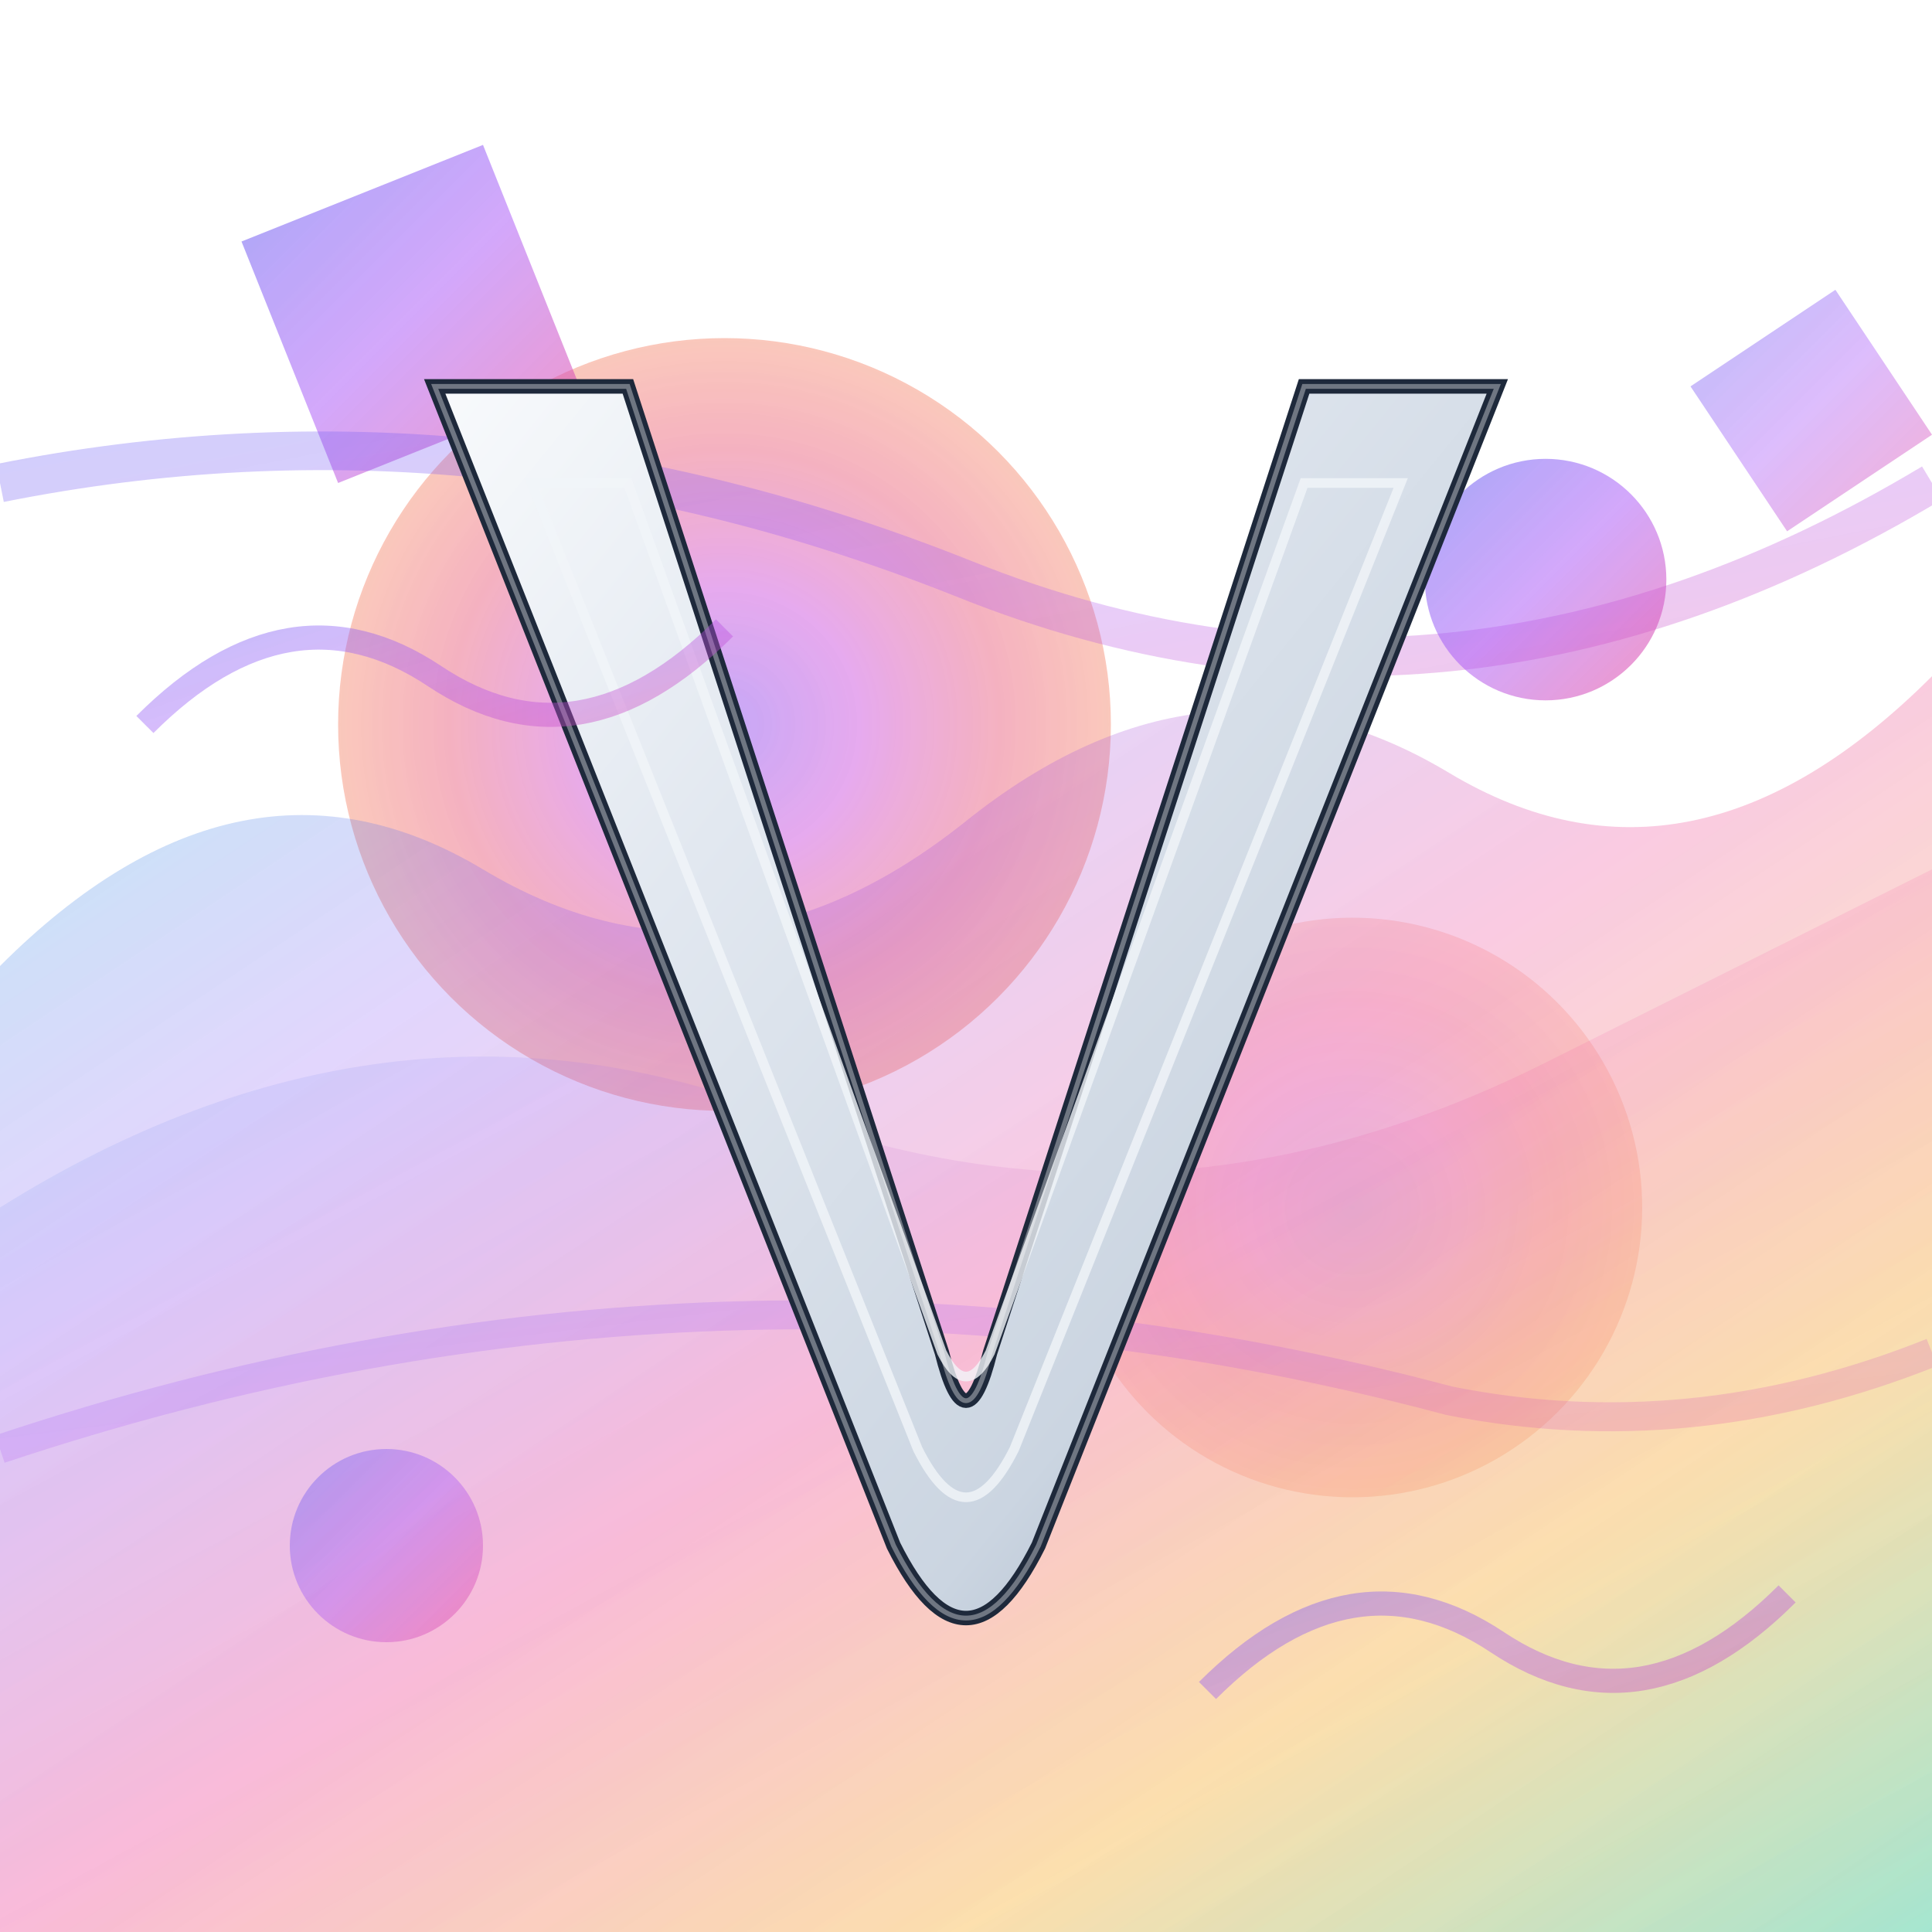 <svg viewBox="0 0 400 400" xmlns="http://www.w3.org/2000/svg">
  <defs>
    <!-- Gradient for main V -->
    <linearGradient id="vGradient" x1="0%" y1="0%" x2="100%" y2="100%">
      <stop offset="0%" style="stop-color:#f8fafc;stop-opacity:1" />
      <stop offset="30%" style="stop-color:#e2e8f0;stop-opacity:1" />
      <stop offset="70%" style="stop-color:#cbd5e1;stop-opacity:1" />
      <stop offset="100%" style="stop-color:#94a3b8;stop-opacity:1" />
    </linearGradient>
    
    <!-- Wild background gradients -->
    <radialGradient id="circularGradient" cx="50%" cy="50%" r="60%">
      <stop offset="0%" style="stop-color:#7c3aed;stop-opacity:0.9" />
      <stop offset="30%" style="stop-color:#c026d3;stop-opacity:0.8" />
      <stop offset="60%" style="stop-color:#e11d48;stop-opacity:0.7" />
      <stop offset="100%" style="stop-color:#f97316;stop-opacity:0.6" />
    </radialGradient>
    
    <linearGradient id="wavyGradient" x1="0%" y1="0%" x2="100%" y2="100%">
      <stop offset="0%" style="stop-color:#06b6d4;stop-opacity:0.8" />
      <stop offset="25%" style="stop-color:#8b5cf6;stop-opacity:0.7" />
      <stop offset="50%" style="stop-color:#ec4899;stop-opacity:0.8" />
      <stop offset="75%" style="stop-color:#f59e0b;stop-opacity:0.7" />
      <stop offset="100%" style="stop-color:#10b981;stop-opacity:0.8" />
    </linearGradient>
    
    <linearGradient id="accentGradient" x1="0%" y1="0%" x2="100%" y2="100%">
      <stop offset="0%" style="stop-color:#6366f1;stop-opacity:0.9" />
      <stop offset="50%" style="stop-color:#a855f7;stop-opacity:0.8" />
      <stop offset="100%" style="stop-color:#ec4899;stop-opacity:0.9" />
    </linearGradient>
    
    <!-- Shadow filter -->
    <filter id="shadow" x="-50%" y="-50%" width="200%" height="200%">
      <feDropShadow dx="3" dy="6" stdDeviation="12" flood-color="#000000" flood-opacity="0.5"/>
    </filter>
    
    <!-- Strong glow effect -->
    <filter id="strongGlow" x="-50%" y="-50%" width="200%" height="200%">
      <feGaussianBlur stdDeviation="8" result="coloredBlur"/>
      <feMerge> 
        <feMergeNode in="coloredBlur"/>
        <feMergeNode in="SourceGraphic"/>
      </feMerge>
    </filter>
    
    <!-- Soft glow -->
    <filter id="softGlow" x="-50%" y="-50%" width="200%" height="200%">
      <feGaussianBlur stdDeviation="4" result="coloredBlur"/>
      <feMerge> 
        <feMergeNode in="coloredBlur"/>
        <feMergeNode in="SourceGraphic"/>
      </feMerge>
    </filter>
  </defs>
  
  <!-- Wild circular background element -->
  <circle cx="150" cy="150" r="80" 
          fill="url(#circularGradient)" 
          filter="url(#strongGlow)" 
          opacity="0.7"/>
  
  <!-- Secondary circular element -->
  <circle cx="280" cy="250" r="60" 
          fill="url(#circularGradient)" 
          filter="url(#strongGlow)" 
          opacity="0.5"
          transform="rotate(45 280 250)"/>
  
  <!-- Wild wavy background shapes -->
  <path d="M 0 200 Q 50 150 100 180 Q 150 210 200 170 Q 250 130 300 160 Q 350 190 400 140 L 400 400 L 0 400 Z" 
        fill="url(#wavyGradient)" 
        filter="url(#softGlow)" 
        opacity="0.6"/>
  
  <!-- Additional wavy layer -->
  <path d="M 0 250 Q 80 200 160 230 Q 240 260 320 220 Q 360 200 400 180 L 400 400 L 0 400 Z" 
        fill="url(#wavyGradient)" 
        filter="url(#softGlow)" 
        opacity="0.4"/>
  
  <!-- Abstract geometric elements -->
  <polygon points="50,50 100,30 120,80 70,100" 
           fill="url(#accentGradient)" 
           filter="url(#strongGlow)" 
           opacity="0.8"/>
  
  <polygon points="350,80 380,60 400,90 370,110" 
           fill="url(#accentGradient)" 
           filter="url(#strongGlow)" 
           opacity="0.7"/>
  
  <!-- Dynamic flowing curves -->
  <path d="M 0 100 Q 100 80 200 120 Q 300 160 400 100" 
        fill="none" 
        stroke="url(#accentGradient)" 
        stroke-width="8" 
        filter="url(#strongGlow)" 
        opacity="0.6"/>
  
  <path d="M 0 300 Q 150 250 300 290 Q 350 300 400 280" 
        fill="none" 
        stroke="url(#accentGradient)" 
        stroke-width="6" 
        filter="url(#strongGlow)" 
        opacity="0.5"/>
  
  <!-- Bold energetic splashes -->
  <circle cx="320" cy="120" r="25" 
          fill="url(#accentGradient)" 
          filter="url(#strongGlow)" 
          opacity="0.8"/>
  
  <circle cx="80" cy="320" r="20" 
          fill="url(#accentGradient)" 
          filter="url(#strongGlow)" 
          opacity="0.7"/>
  
  <!-- Regal, upperbrow V - bold and prominent -->
  <path d="M 90 80 L 185 320 Q 200 350 215 320 L 310 80 L 270 80 L 205 280 Q 200 300 195 280 L 130 80 Z" 
        fill="url(#vGradient)" 
        filter="url(#shadow)"
        stroke="#1e293b" 
        stroke-width="3"/>
  
  <!-- Additional V highlight for extra refinement -->
  <path d="M 110 100 L 190 300 Q 200 320 210 300 L 290 100 L 270 100 L 205 280 Q 200 290 195 280 L 130 100 Z" 
        fill="none" 
        stroke="#f1f5f9" 
        stroke-width="2" 
        opacity="0.8"/>
  
  <!-- Subtle inner glow on V -->
  <path d="M 90 80 L 185 320 Q 200 350 215 320 L 310 80 L 270 80 L 205 280 Q 200 300 195 280 L 130 80 Z" 
        fill="none" 
        stroke="#ffffff" 
        stroke-width="1" 
        filter="url(#softGlow)" 
        opacity="0.6"/>
  
  <!-- Additional wild elements -->
  <path d="M 30 150 Q 60 120 90 140 Q 120 160 150 130" 
        fill="none" 
        stroke="url(#accentGradient)" 
        stroke-width="5" 
        filter="url(#strongGlow)" 
        opacity="0.7"/>
  
  <path d="M 250 350 Q 280 320 310 340 Q 340 360 370 330" 
        fill="none" 
        stroke="url(#accentGradient)" 
        stroke-width="5" 
        filter="url(#strongGlow)" 
        opacity="0.7"/>
</svg>